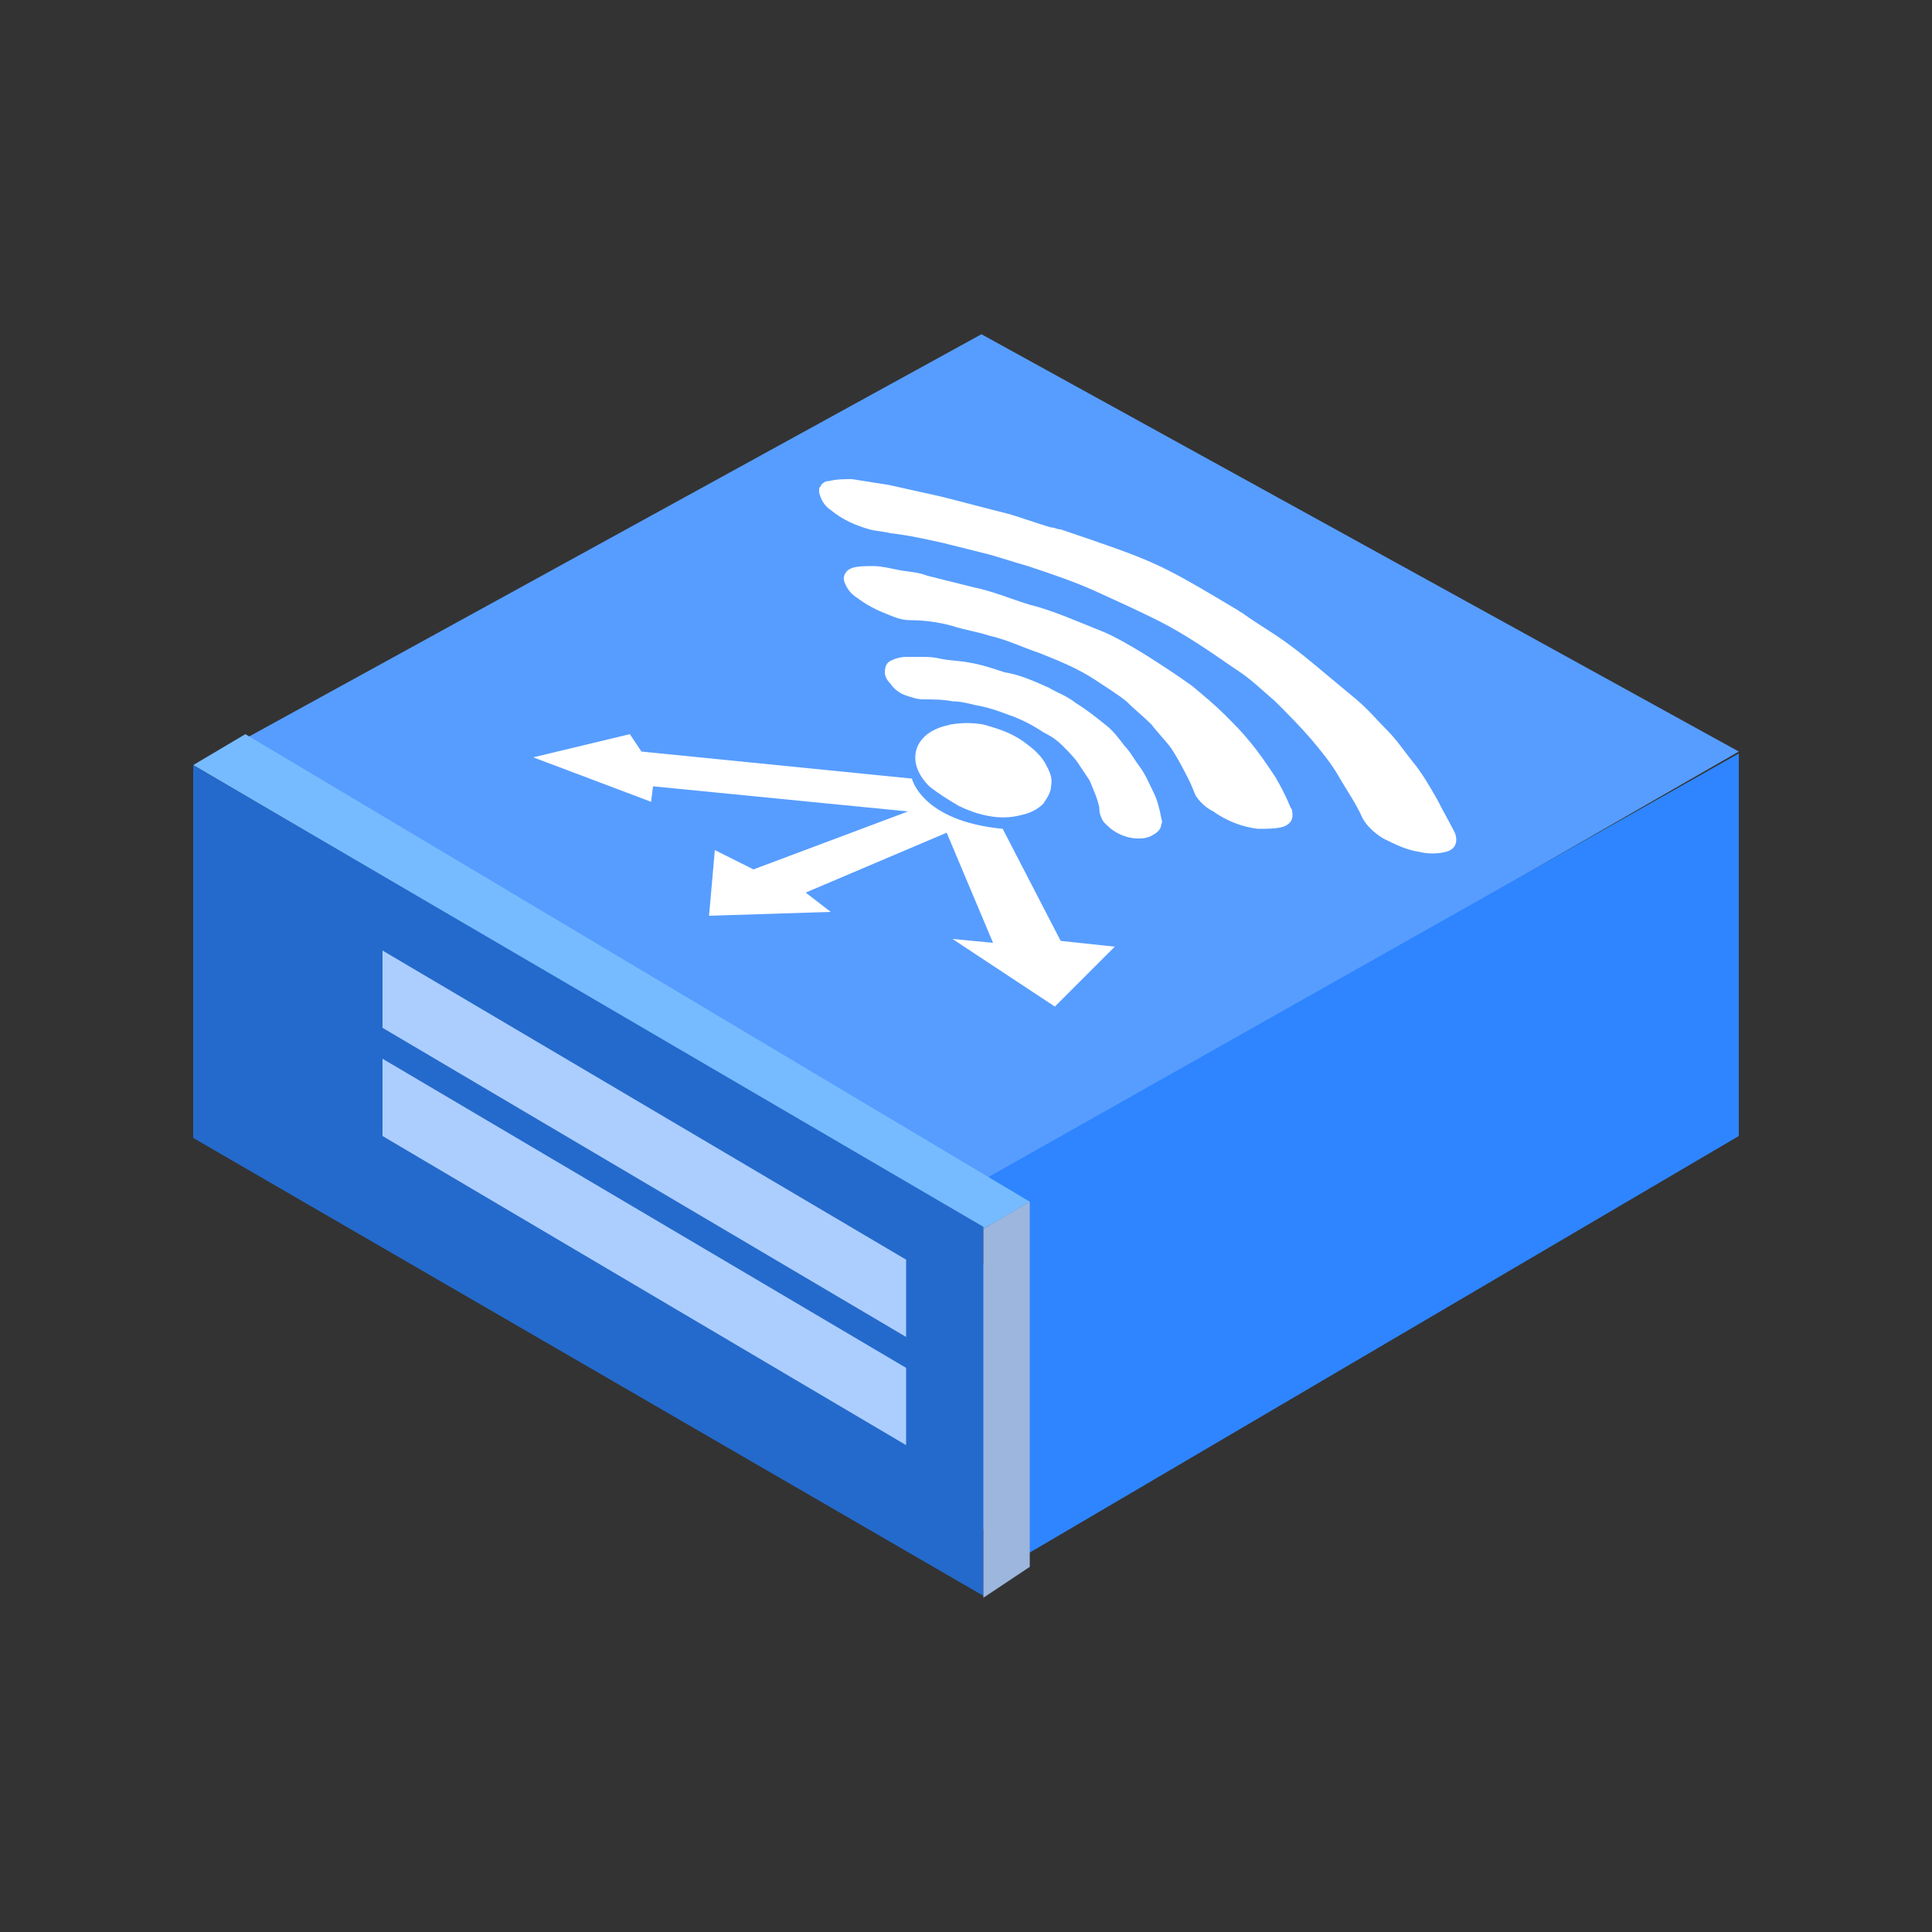 <?xml version="1.0" encoding="utf-8"?><!--Generator: Adobe Illustrator 27.0.0, SVG Export Plug-In . SVG Version: 6.00 Build 0)--><svg version="1.1" id="图层_1" xmlns="http://www.w3.org/2000/svg" xmlns:xlink="http://www.w3.org/1999/xlink" x="0px" y="0px" viewBox="0 0 100 100" style="enable-background:new 0 0 100 100" xml:space="preserve"><rect x="0" y="0" width="100" height="100" fill="#333333" stroke="none"/><style type="text/css">.st0{fill:none;}
	.st1{fill:#97C1FF;}
	.st2{fill:#579DFF;}
	.st3{fill:#2E85FF;}
	.st4{fill:#76BBFF;}
	.st5{fill:#246ACC;}
	.st6{fill:#ACCEFF;}
	.st7{fill:#9CB6DD;}
	.st8{fill:#FFFFFF;}</style><g><rect class="st0" width="100" height="100"/><path class="st1" d="M48,51v-3.8l4,1.8v3.8L48,51z M48,51"/><path class="st1" d="M48,51v-3.8l4,1.8v3.8L48,51z M48,51"/><g><polygon class="st2" points="50.8,17.3 10.2,39.6 49.8,62 90,38.9 		"/><polygon class="st3" points="51.2,60.9 51.3,65.2 49.7,66.1 49.7,79.8 51.7,78.7 51.7,81.3 90,58.8 90,39 		"/><path class="st4" d="M10,39.6l2.7-1.6l40.6,24.2l-2.4,1.4L10,39.6z M10,39.6"/><path class="st5" d="M10,58.9V39.6l40.9,23.9v19.1L10,58.9z M10,58.9"/><path class="st6" d="M19.8,53.2v-4l27.1,16v4L19.8,53.2z M19.8,53.2"/><path class="st6" d="M19.8,58.8v-4l27.1,16v4L19.8,58.8z M19.8,58.8"/><path class="st7" d="M53.3,62.2v18.9l-2.4,1.6V63.6L53.3,62.2z M53.3,62.2"/><g><path class="st8" d="M64.1,31.6c0.1,0.1,0.2,0.1,0.3,0.2c0.7,0.5,1.4,0.9,2.1,1.4c0.7,0.5,1.3,1,1.9,1.5c0.6,0.5,1.2,1,1.8,1.5
				c0.6,0.5,1.1,1.1,1.6,1.6c0.5,0.5,0.9,1.1,1.3,1.6c0.5,0.6,0.9,1.3,1.3,2c0.3,0.6,0.6,1.1,0.9,1.7c0.2,0.5,0,0.9-0.5,1
				c-0.4,0.1-0.9,0.1-1.3,0c-0.7-0.1-1.3-0.4-1.9-0.7c-0.5-0.3-0.9-0.7-1.1-1.1c-0.3-0.7-0.8-1.4-1.2-2.1c-0.4-0.7-0.9-1.3-1.4-1.9
				c-0.6-0.7-1.2-1.3-1.9-2c-0.7-0.6-1.3-1.2-2.1-1.7c-1.3-0.9-2.6-1.8-4-2.5c-1-0.5-2.1-1-3.2-1.5c-1.1-0.5-2.3-0.9-3.5-1.3
				c-0.7-0.2-1.3-0.4-2-0.6c-0.8-0.2-1.6-0.4-2.4-0.6c-0.9-0.2-1.8-0.4-2.7-0.5c-0.4-0.1-0.7-0.1-1.1-0.2c-0.7-0.2-1.4-0.5-2-1
				c-0.3-0.2-0.5-0.5-0.6-0.9c0-0.1,0-0.2,0-0.2c0-0.1,0.1-0.1,0.1-0.2c0.1-0.1,0.2-0.2,0.4-0.2c0.4-0.1,0.8-0.1,1.2-0.1
				c0.6,0.1,1.3,0.2,1.9,0.3c0.9,0.2,1.8,0.4,2.7,0.6c1.2,0.3,2.3,0.6,3.5,0.9c0.7,0.2,1.5,0.5,2.2,0.7c0.2,0,0.3,0.1,0.5,0.1
				C59.9,29.1,59.9,29.1,64.1,31.6z"/><path class="st8" d="M57.1,32.7c0.5,0.2,1.4,0.7,2.2,1.2c0.8,0.5,1.7,1.1,2.4,1.6c0.6,0.5,1.2,1,1.7,1.5c0.5,0.5,0.9,0.9,1.3,1.4
				c0.5,0.6,0.9,1.2,1.3,1.8c0.3,0.5,0.6,1.1,0.8,1.6c0.1,0.1,0.1,0.3,0.1,0.4c0,0.3-0.2,0.5-0.5,0.6c-0.4,0.1-0.8,0.1-1.3,0.1
				c-0.8-0.1-1.6-0.4-2.3-0.9c-0.4-0.2-0.7-0.5-0.9-0.8c-0.1-0.2-0.2-0.5-0.3-0.7c-0.3-0.6-0.6-1.2-1-1.8c-0.3-0.4-0.7-0.8-1-1.2
				c-0.4-0.4-0.9-0.8-1.3-1.2c-0.5-0.4-1-0.7-1.6-1.1c-0.9-0.6-1.9-1-2.9-1.4c-0.9-0.3-1.7-0.7-2.6-0.9c-0.6-0.2-1.3-0.3-1.9-0.5
				c-0.7-0.2-1.5-0.3-2.2-0.3c-0.5,0-0.9-0.2-1.4-0.4c-0.5-0.2-1-0.5-1.4-0.8c-0.3-0.2-0.5-0.5-0.6-0.8c-0.1-0.3,0.1-0.6,0.4-0.7
				c0.3-0.1,0.7-0.1,1.1-0.1c0.4,0,0.8,0.1,1.3,0.2c0.5,0.1,1,0.1,1.5,0.3c0.8,0.2,1.6,0.4,2.4,0.6c1,0.2,1.9,0.6,2.9,0.9
				C54.5,31.6,55.6,32.1,57.1,32.7z"/><path class="st8" d="M54.3,35.6c0.3,0.2,0.9,0.4,1.4,0.8c0.5,0.3,1,0.7,1.5,1.1c0.4,0.3,0.7,0.7,1,1.1c0.3,0.3,0.5,0.7,0.8,1.1
				c0.3,0.4,0.5,0.9,0.7,1.3c0.2,0.4,0.3,0.8,0.4,1.3c0,0.1,0.1,0.2,0,0.4c0,0.2-0.2,0.4-0.4,0.5c-0.3,0.2-0.6,0.2-0.8,0.2
				c-0.5,0-1-0.2-1.4-0.5c-0.2-0.2-0.4-0.3-0.5-0.6c-0.1-0.2-0.1-0.4-0.1-0.5c-0.1-0.5-0.3-0.9-0.5-1.4c-0.2-0.3-0.4-0.6-0.6-0.9
				c-0.2-0.3-0.5-0.6-0.8-0.9c-0.3-0.3-0.6-0.5-1-0.7c-0.6-0.4-1.2-0.7-1.8-0.9c-0.5-0.2-1.1-0.4-1.7-0.5c-0.4-0.1-0.8-0.2-1.2-0.2
				c-0.5-0.1-1-0.1-1.5-0.1c-0.3,0-0.6-0.1-0.9-0.2c-0.3-0.1-0.6-0.3-0.8-0.6c-0.2-0.2-0.3-0.4-0.3-0.6c0-0.3,0.1-0.5,0.3-0.6
				c0.2-0.1,0.5-0.2,0.8-0.2c0.3,0,0.6,0,0.8,0c0.3,0,0.6,0,1,0.1c0.5,0.1,1,0.1,1.5,0.2c0.6,0.1,1.2,0.3,1.8,0.5
				C52.7,34.9,53.4,35.2,54.3,35.6z"/><path class="st8" d="M49.6,41.7c-0.5-0.3-1-0.6-1.5-1c-0.3-0.3-0.6-0.7-0.7-1.2c-0.1-0.6,0.1-1.1,0.6-1.5
				c0.4-0.3,0.8-0.4,1.2-0.5c0.6-0.1,1.1-0.1,1.7,0c0.7,0.2,1.4,0.4,2.1,0.9c0.4,0.3,0.8,0.6,1.1,1.1c0.2,0.4,0.4,0.7,0.3,1.2
				c0,0.3-0.2,0.6-0.4,0.9c-0.3,0.3-0.7,0.5-1.2,0.6c-0.8,0.2-1.5,0.1-2.2-0.1C50.3,42,50,41.9,49.6,41.7
				C49.6,41.8,49.6,41.7,49.6,41.7z"/></g><path class="st8" d="M47.2,40.3c0,0,0.5,2.2,4.7,2.6l3,5.8l2.8,0.3l-3.1,3.1l-5.3-3.5l2.1,0.2L49,43.1l-7.3,3.1l1.3,1l-6.3,0.2
			L37,44l2,1l8-3l-13.2-1.3l-0.1,0.8l-6.1-2.3l5-1.2l0.6,0.9L47.2,40.3z"/></g></g></svg>
